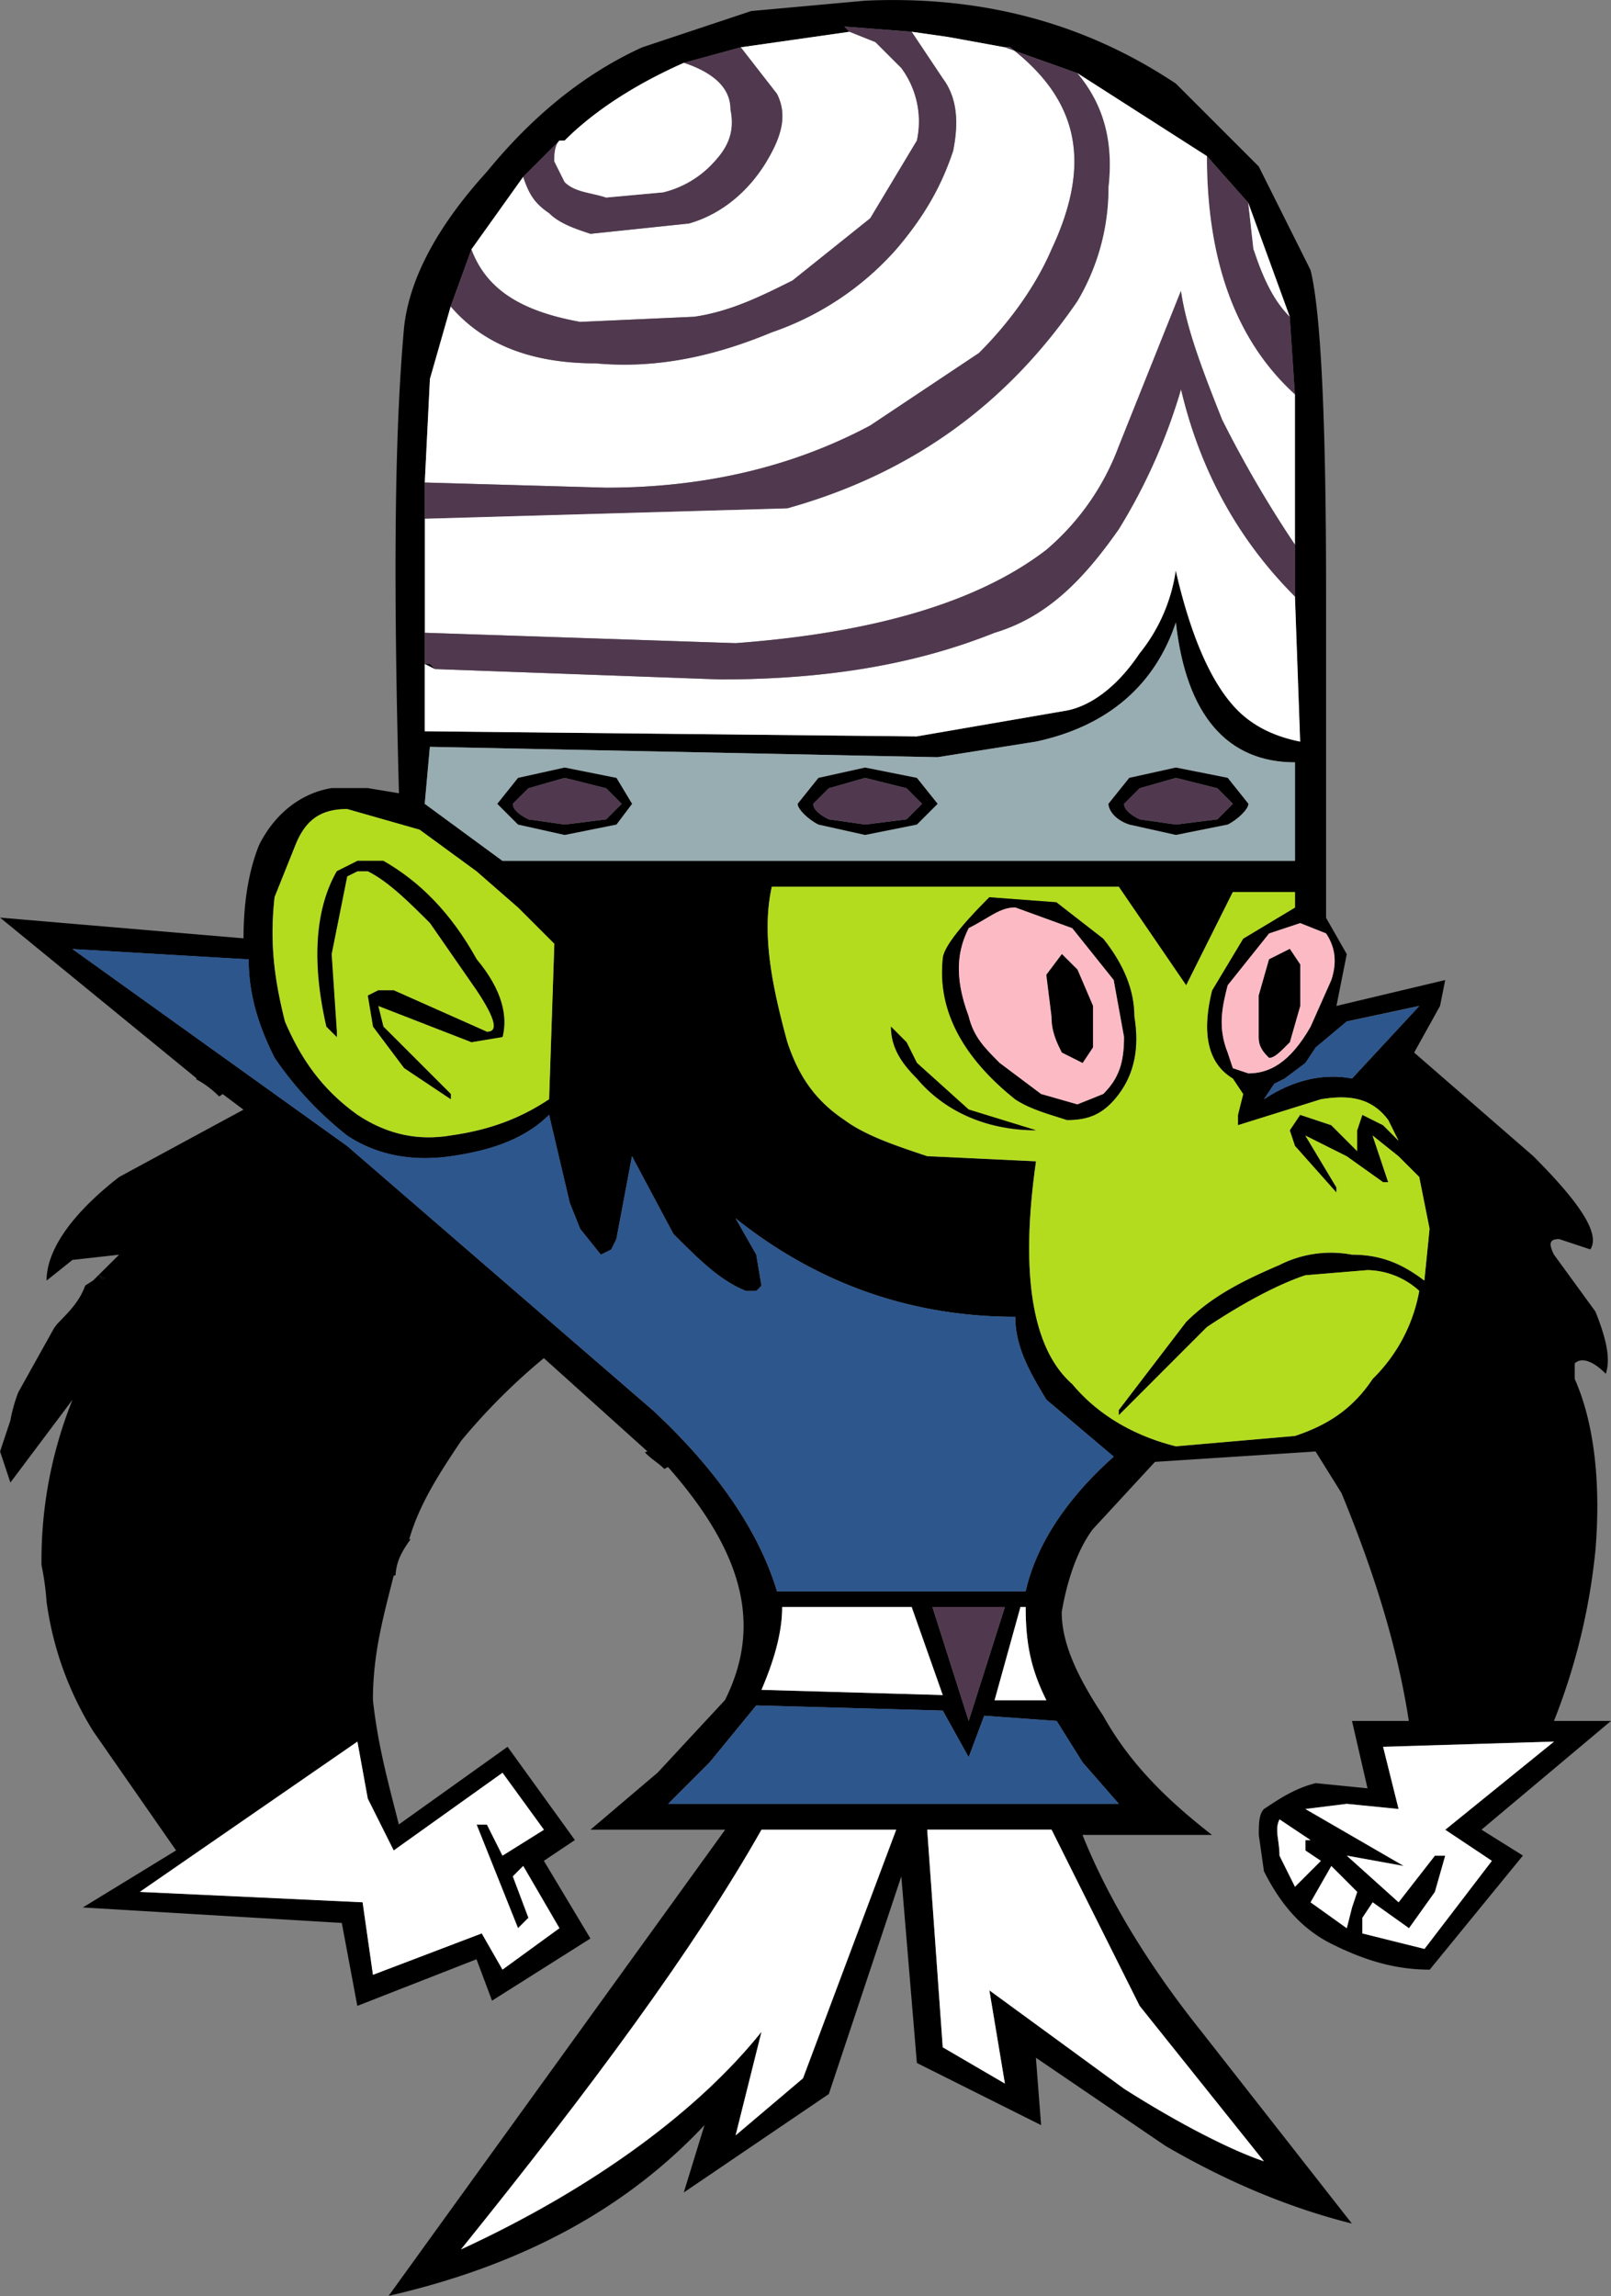 <svg id="b313ba69-ee38-4850-be61-3cc1fc4b9c4c" data-name="Layer 1" xmlns="http://www.w3.org/2000/svg" viewBox="0 0 497.74 709.22"><rect x="0" y="0" width="497.74" height="709.22" fill="#808080" stroke="none"/><defs><style>.be4499d9-5388-475a-8050-2172b92bd4fc{fill:#fcbbc4;}.a0460c07-47c4-4c17-bbdc-6732fbe55a34{fill:#fff;}.f59bffb9-b62e-49c5-bb03-6890497438a7{fill:#2d568c;}.b7e32df5-8bcf-4f8e-870a-3e8e12f436d4{fill:#50394f;}.f1c500f7-1f88-4817-a0e8-68b7ff7be62a{fill:#b3dc1f;}.ed4d0028-be7a-4c5a-9cc3-f9c3ea515b30{fill:#98adb2;}</style></defs><path d="M550.08,552.42H532.46a195.44,195.44,0,0,0,12.82-52.81c1.59-19.21,0-38.42-6.41-52.83V442c1.59-1.61,4.82-1.61,9.6,3.19,1.61-4.8,0-11.19-3.19-19.2l-12.82-17.61c-1.59-3.21-1.59-4.8,1.61-4.8l9.62,3.19c3.18-4.78-3.23-14.4-17.62-28.8l-36.81-32,8-14.4,1.6-8-33.61,8,3.19-16-6.39-11.21V203.52c0-52.81-1.61-86.43-4.8-99.23l-16-32-25.6-25.6c-28.82-19.21-60.83-27.21-96-25.62l-35.21,3.2L250.79,35.47q-26.4,12-48,38.41c-16,17.61-24,33.61-25.6,48-3.2,35.2-3.2,83.22-1.59,144l-9.62-1.6h-11.2c-9.6,1.6-17.6,8-22.4,17.6q-4.8,12-4.8,28.81l-75.22-6.4L113.15,354l-.28.17a29.62,29.62,0,0,1,7.18,5.37l1.1-.74,6.41,4.81-38.42,20.8c-14.41,11.21-22.41,22.4-22.41,32l8-6.39,14.41-1.61L83,414.49l.15.3a3,3,0,0,0,1.66.79c-.83.83-1.25,0-1.66-.79l-.25-.2-1.8,1.79-2,1.28-.43.28c-1.87,5.15-5.26,8.32-8.64,11.84-.34.44-.69.88-1,1.33L58,450.89a47.23,47.23,0,0,0-2.45,8.71l-3.19,9.59,3.19,9.6,19.2-25.6a133,133,0,0,0-9.59,51.06,86.11,86.11,0,0,1,1.57,11.36h0a101.36,101.36,0,0,0,14.41,40l25.6,36.8-28.8,17.62,80,4.78,4.8,25.62,36.82-14.4,4.8,12.79,30.4-19.2-14.39-24,9.59-6.41-20.8-28.81-33.6,24c-3.21-12.8-6.41-24-8-38.4,0-14.41,3.19-25.62,6.4-38.42l.58-.16c.29-4.73,2.31-7.82,4.72-11.23l-.51.19c3.21-11.21,9.62-20.81,16-30.4a191.43,191.43,0,0,1,25.62-25.62l32,28.8-.78.29c1.67,1.89,4.25,3.32,6,5.14l1-.54c-1.57-2.91-3.25-4.38-6.39-4.38,3.14,0,4.82,1.47,6.39,4.38l.13-.07c24,27.19,28.82,49.61,17.61,72l-20.8,22.4L234.78,586H276.4l-104,144C214,720.47,246,702.86,270,677.26l-6.4,20.81,44.81-30.41,22.4-67.22,4.81,57.62L374,677.26l-1.6-20.81,40,27.21q28.82,16.79,57.62,24l-46.41-59.22c-19.21-24-30.42-44.81-36.82-60.82h40c-14.4-11.2-25.6-22.41-33.61-36.82-9.59-14.39-12.8-24-12.8-32,1.6-9.59,4.8-19.19,9.6-25.6l19.21-20.8,49.61-3.21,8,12.82c11.21,27.2,17.6,49.61,20.82,70.41H470.06l4.79,20.81-16-1.6c-6.41,1.6-11.19,4.8-16,8-1.59,1.6-1.59,4.8-1.59,8l1.59,11.2c4.82,9.61,11.21,17.61,20.82,22.41s19.19,8,30.4,8L522.87,594l-12.8-8ZM468.44,336.36l22.42-4.8L470.06,354c-8-1.6-17.62,0-27.22,6.41l3.21-4.8,3.2-1.61,6.41-4.79,3.19-4.81Zm-6.39-27.21c3.2,4.8,3.2,9.6,1.61,14.41L457.25,338c-6.41,11.21-12.81,14.4-19.21,14.4l-4.79-1.6-1.6-4.8c-3.2-8-1.61-14.4,0-20.8l12.79-16,9.61-3.2ZM183.58,225.93v-56l1.59-32,6.41-22.4L198,97.89l8-11.2,8-11.21,11.2-11.2h1.6c9.61-9.6,22.41-17.6,36.82-24l17.6-4.8,33.61-4.8-1.6-1.61L334,30.67l11.21,1.6,17.6,3.2,22.41,8,40,25.61L438,83.49l12.8,35.21,1.6,24v62.41l1.61,44.81q-12-2.4-19.21-9.6-12-12-19.19-43.22a52.78,52.78,0,0,1-11.21,25.62c-6.41,9.6-14.41,16-22.41,17.6l-46.41,8-152-1.59Zm1.59,25.61L342,254.74l30.41-4.81c22.4-4.8,36.81-17.6,43.22-36.81,3.18,28.81,16,43.21,36.79,43.21v30.42H207.59l-24-17.61Zm-48,46.41,6.41-16c3.18-8,8-11.19,16-11.19l22.4,6.39L199.58,290l12.8,11.2,11.21,11.2-1.61,48c-9.6,6.39-19.21,9.6-30.4,11.2-9.61,1.6-19.21,0-28.82-6.4-11.19-8-17.6-17.6-22.4-28.81C137.16,323.56,135.56,312.35,137.16,298ZM174,592.43l33.62-24L220.39,586l-12.8,8-4.82-9.61h-3.19l12.8,32,3.21-3.2-4.82-12.8,3.21-3.21,11.2,19.21-17.59,12.8-6.41-11.19-33.61,12.79-3.2-22.4-68.82-3.21,67.21-46.41,3.2,17.61Zm126.44,70.41-20.8,17.62,8-32c-19.21,24-51.22,48-92.84,67.22,40-49.61,72-92.84,92.84-129.63h41.61Zm104-22.39,38.4,48c-9.59-3.2-25.6-11.2-43.2-22.4L358,635.65l4.8,28.8-19.2-11.2L338.81,586h38.42Zm-17.61-75.23L398,578H258.79l12.82-12.82L286,547.62l57.62,1.6,8,14.41,4.8-12.82,22.39,1.61Zm-35.2-12.8-11.21-35.21h22.4Zm16-35.21h1.6c0,11.21,1.59,19.21,6.4,28.82h-16Zm-24,27.21-56-1.61c4.8-11.19,6.39-19.19,6.39-25.6h40Zm25.61-32H292.41c-4.8-16-16-35.21-38.42-56l-94.42-81.62L74.73,314l54.43,3.21c0,11.2,3.2,20.8,8,30.41a108,108,0,0,0,22.41,24c9.6,6.4,20.8,8,32,6.4s22.4-4.8,30.4-12.8l6.41,27.2,3.2,8,6.4,8,3.2-1.61,1.59-3.19L247.6,378l12.8,24c8,8,14.39,14.39,22.4,17.6H286l1.61-1.6L286,408.38l-6.39-11.21c24,19.21,52.81,30.42,86.41,30.42,0,9.59,4.8,17.6,9.61,25.6l20.81,17.6C382,483.61,372.43,498,369.23,512.41Zm107.21-65.63c-6.38,9.61-14.39,14.41-24,17.62l-36.79,3.2c-12.82-3.2-24-9.6-32-19.21-12.82-11.21-16-35.21-11.21-68.82L338.81,378c-9.59-3.2-19.19-6.4-25.6-11.21-9.6-6.39-14.41-14.4-17.6-24-4.81-17.6-8-33.61-4.81-48H398l20.8,30.42,14.42-28.81h19.19v4.8l-16,9.6-9.61,16c-3.19,12.81-1.6,22.42,6.41,27.21l3.2,4.8-1.61,6.41v3.2l25.6-8c9.62-1.61,16,0,20.82,6.39l3.19,6.41-4.78-4.8-6.41-3.2-1.6,4.8v6.4l-8-8-9.61-3.2-3.21,4.8,1.6,4.8,12.81,14.4v-1.59l-9.59-16,12.78,6.4,11.23,8h1.59l-4.82-14.41,8,6.4,6.41,6.4,3.2,16-1.61,16c-6.39-4.8-12.78-8-22.39-8a35.1,35.1,0,0,0-22.4,3.2c-11.21,4.8-20.82,9.6-28.83,17.6L398,456.39V458l27.21-27.22c9.6-6.4,20.81-12.79,30.42-16l19.19-1.59a24.38,24.38,0,0,1,16,6.41A50.4,50.4,0,0,1,476.44,446.78Zm-24,156.86-4.78-9.6c0-4.81-1.61-8,0-11.22l9.59,6.41h-1.59v3.2l4.78,3.21Zm17.62,6.41-1.62,6.39-11.19-8,6.41-11.21,8,8Zm43.21-14.41-20.82,27.19-19.19-4.78v-4.81l3.18-4.8,11.23,8,8-11.21L498.86,594h-3.19l-11.22,14.4-16-14.4,17.62,3.19-30.4-17.6L468.44,578l16,1.59-4.78-19.21,52.79-1.6L498.86,586Z" transform="translate(-52.34 -20.86)"/><path d="M84.85,415.58a3,3,0,0,1-1.66-.79C83.6,415.61,84,416.41,84.85,415.58Z" transform="translate(-52.34 -20.86)"/><path d="M83.19,414.79l-.15-.3-.1.1Z" transform="translate(-52.34 -20.86)"/><path class="be4499d9-5388-475a-8050-2172b92bd4fc" d="M431.65,346l1.6,4.8,4.79,1.6c6.4,0,12.8-3.19,19.21-14.4l6.41-14.4c1.59-4.81,1.59-9.61-1.61-14.41l-8-3.2-9.61,3.2-12.79,16c-1.61,6.4-3.2,12.8,0,20.8Zm19.19-32,3.21,4.8v12.81l-3.21,11.2c-3.18,3.2-4.79,4.81-6.4,4.81-1.6-1.61-3.19-3.21-3.19-6.41v-12.8l3.19-11.2,6.4-3.21Z" transform="translate(-52.34 -20.86)"/><path d="M454.05,318.75l-3.21-4.8-6.4,3.21-3.19,11.2v12.8c0,3.2,1.59,4.8,3.19,6.41,1.61,0,3.22-1.61,6.4-4.81l3.21-11.2V318.75Z" transform="translate(-52.34 -20.86)"/><path class="a0460c07-47c4-4c17-bbdc-6732fbe55a34" d="M369.23,517.21h-1.6l-8,28.82h16c-4.81-9.61-6.4-17.61-6.4-28.82Z" transform="translate(-52.34 -20.86)"/><polygon class="f59bffb9-b62e-49c5-bb03-6890497438a7" points="334.49 544.36 326.49 531.56 304.09 529.95 299.29 542.76 291.29 528.35 233.66 526.76 219.27 544.36 206.45 557.18 345.7 557.18 334.49 544.36 334.49 544.36"/><polygon class="b7e32df5-8bcf-4f8e-870a-3e8e12f436d4" points="288.09 496.34 299.29 531.56 310.48 496.34 288.09 496.34 288.09 496.34"/><path class="a0460c07-47c4-4c17-bbdc-6732fbe55a34" d="M294,517.21c0,6.41-1.59,14.41-6.39,25.6l56,1.61L334,517.21Z" transform="translate(-52.34 -20.86)"/><path class="a0460c07-47c4-4c17-bbdc-6732fbe55a34" d="M300.41,662.84,329.22,586H287.61c-20.82,36.79-52.83,80-92.84,129.63,41.62-19.21,73.63-43.21,92.84-67.22l-8,32,20.8-17.62Z" transform="translate(-52.34 -20.86)"/><path class="a0460c07-47c4-4c17-bbdc-6732fbe55a34" d="M338.81,586l4.81,67.21,19.2,11.2-4.8-28.8,41.62,30.41c17.6,11.2,33.61,19.2,43.2,22.4l-38.4-48L377.23,586Z" transform="translate(-52.34 -20.86)"/><path class="a0460c07-47c4-4c17-bbdc-6732fbe55a34" d="M199.58,584.43h3.19l4.82,9.61,12.8-8-12.8-17.61-33.62,24-8-16-3.2-17.61L95.55,605.23l68.82,3.21,3.2,22.4,33.61-12.79,6.41,11.19,17.59-12.8L214,597.23l-3.21,3.21,4.82,12.8-3.21,3.2-12.8-32Z" transform="translate(-52.34 -20.86)"/><path class="a0460c07-47c4-4c17-bbdc-6732fbe55a34" d="M364.43,35.47h-1.61l-17.6-3.2L334,30.67l9.61,14.4c4.8,6.41,4.8,14.41,3.2,22.41-3.2,9.6-8,19.21-17.6,30.41A90.4,90.4,0,0,1,290.8,123.5c-19.19,8-36.81,11.2-54.41,9.59-20.8,0-35.21-6.39-44.81-17.59l-6.41,22.4-1.59,32,56,1.6q45.6,0,81.61-19.21l33.61-22.4c9.61-9.61,17.61-20.81,22.41-32,12.8-27.2,8-46.41-12.8-62.42Z" transform="translate(-52.34 -20.86)"/><path class="b7e32df5-8bcf-4f8e-870a-3e8e12f436d4" d="M362.82,35.47h1.61c20.8,16,25.6,35.22,12.8,62.42-4.8,11.2-12.8,22.4-22.41,32l-33.61,22.4q-36,19.2-81.61,19.21l-56-1.6v11.2l112-3.2c40-11.2,68.82-33.61,89.62-64a68.42,68.42,0,0,0,9.6-35.2c1.61-14.41-1.6-25.62-9.6-35.22l-22.41-8Z" transform="translate(-52.34 -20.86)"/><path class="b7e32df5-8bcf-4f8e-870a-3e8e12f436d4" d="M425.24,69.08h0c0,33.61,9.6,57.62,27.2,73.63l-1.6-24c-4.79-4.81-8-11.21-11.19-20.81L438,83.49l-12.8-14.41Z" transform="translate(-52.34 -20.86)"/><path class="a0460c07-47c4-4c17-bbdc-6732fbe55a34" d="M439.65,97.89c3.19,9.6,6.4,16,11.19,20.81L438,83.49l1.61,14.4Z" transform="translate(-52.34 -20.86)"/><path class="a0460c07-47c4-4c17-bbdc-6732fbe55a34" d="M292.41,49.87c3.2,6.4,1.59,12.81-3.21,20.82s-12.8,16-24,19.2l-30.42,3.19c-4.8-1.59-9.6-3.19-12.8-6.39-4.8-3.2-6.39-6.41-8-11.21l-8,11.21-8,11.2c4.8,12.81,16,19.2,33.62,22.4l35.2-1.59c11.21-1.61,20.82-6.41,30.42-11.21l24-19.21,14.41-24a27.75,27.75,0,0,0-4.81-22.41l-8-8-8-3.2-33.61,4.8,11.21,14.4Z" transform="translate(-52.34 -20.86)"/><path class="b7e32df5-8bcf-4f8e-870a-3e8e12f436d4" d="M289.2,70.69c4.8-8,6.41-14.42,3.21-20.82L281.2,35.47l-17.6,4.8Q278,45.07,278,54.68c1.61,8-1.6,12.8-6.39,17.6a30.93,30.93,0,0,1-14.42,8l-17.59,1.6c-4.82-1.6-9.62-1.6-12.82-4.8l-3.19-6.39c0-1.61,0-4.81,1.59-6.41h0L214,75.48h0c1.61,4.8,3.2,8,8,11.21,3.2,3.2,8,4.8,12.8,6.39l30.42-3.19c11.2-3.2,19.21-11.2,24-19.2Z" transform="translate(-52.34 -20.86)"/><path class="b7e32df5-8bcf-4f8e-870a-3e8e12f436d4" d="M313.21,29.06l1.6,1.61,8,3.2,8,8a27.75,27.75,0,0,1,4.81,22.41l-14.41,24-24,19.21c-9.6,4.8-19.21,9.6-30.42,11.21l-35.2,1.59c-17.61-3.2-28.82-9.59-33.62-22.4h0l-6.39,17.61c9.6,11.2,24,17.59,44.81,17.59,17.6,1.61,35.22-1.59,54.41-9.59a90.4,90.4,0,0,0,38.42-25.61c9.59-11.2,14.4-20.81,17.6-30.41,1.6-8,1.6-16-3.2-22.41L334,30.67l-20.8-1.61Z" transform="translate(-52.34 -20.86)"/><path class="a0460c07-47c4-4c17-bbdc-6732fbe55a34" d="M225.18,64.28c-1.59,1.6-1.59,4.8-1.59,6.41l3.19,6.39c3.2,3.2,8,3.2,12.82,4.8l17.59-1.6a30.93,30.93,0,0,0,14.42-8c4.79-4.8,8-9.6,6.39-17.6q0-9.61-14.4-14.41c-14.41,6.41-27.21,14.41-36.82,24Z" transform="translate(-52.34 -20.86)"/><path class="a0460c07-47c4-4c17-bbdc-6732fbe55a34" d="M454.05,249.93l-1.61-44.81c-16-16-28.79-36.81-35.2-64A177.14,177.14,0,0,1,398,184.31c-11.2,16-22.4,27.21-38.4,32-24,9.61-51.22,14.41-84.84,14.41l-88-3.2-3.19-1.6v20.81l152,1.59,46.41-8c8-1.59,16-8,22.41-17.6a52.78,52.78,0,0,0,11.21-25.62q7.19,31.21,19.19,43.22,7.21,7.2,19.21,9.6Z" transform="translate(-52.34 -20.86)"/><polygon points="132.84 205.06 131.24 205.06 134.43 206.66 132.84 205.06 132.84 205.06"/><path class="a0460c07-47c4-4c17-bbdc-6732fbe55a34" d="M425.24,69.08l-40-25.61c8,9.6,11.21,20.81,9.6,35.22a68.42,68.42,0,0,1-9.6,35.2c-20.8,30.41-49.61,52.82-89.62,64l-112,3.2v35.21l96,3.21q64.8-4.82,96-28.81a77.33,77.33,0,0,0,22.4-32l19.21-48c1.59,11.2,6.41,24,12.8,40a354.44,354.44,0,0,0,22.4,38.4v-46.4c-17.6-16-27.2-40-27.2-73.63Z" transform="translate(-52.34 -20.86)"/><path class="b7e32df5-8bcf-4f8e-870a-3e8e12f436d4" d="M430,150.71c-6.39-16-11.21-28.81-12.8-40l-19.21,48a77.33,77.33,0,0,1-22.4,32q-31.22,24-96,28.81l-96-3.21v9.61h1.59l1.6,1.6,88,3.2c33.62,0,60.83-4.8,84.84-14.41,16-4.8,27.2-16,38.4-32a177.14,177.14,0,0,0,19.21-43.21c6.41,27.21,19.21,48,35.2,64v-16a354.44,354.44,0,0,1-22.4-38.4Z" transform="translate(-52.34 -20.86)"/><path class="f1c500f7-1f88-4817-a0e8-68b7ff7be62a" d="M222,360.37l1.61-48-11.21-11.2L199.58,290,182,277.14l-22.4-6.39c-8,0-12.82,3.19-16,11.19l-6.41,16c-1.6,14.4,0,25.61,3.2,38.41,4.8,11.21,11.21,20.81,22.4,28.81,9.61,6.4,19.21,8,28.82,6.4,11.19-1.6,20.8-4.81,30.4-11.2Zm-14.39-19.21-9.62,1.6-28.8-11.2,1.59,6.4,4.82,4.8,16,16v1.61l-14.41-9.61-9.6-12.8-1.61-9.6,3.21-1.61H174l28.8,12.81c3.21,0,3.21-3.2-3.19-12.81L185.17,306c-6.41-6.4-12.8-12.8-19.21-16h-3.2l-3.19,1.6-4.81,24,1.61,24v1.6l-3.21-3.2c-4.8-20.8-3.2-36.81,3.21-48l6.39-3.2h8c11.21,6.4,20.82,16,28.82,30.41,8,9.59,9.6,17.59,8,24Z" transform="translate(-52.34 -20.86)"/><path d="M198,342.76l9.62-1.6c1.59-6.41,0-14.41-8-24-8-14.41-17.61-24-28.82-30.41h-8l-6.39,3.2c-6.41,11.2-8,27.21-3.21,48l3.21,3.2v-1.6l-1.61-24,4.81-24,3.19-1.6H166c6.41,3.2,12.8,9.6,19.21,16l14.41,20.8c6.4,9.61,6.4,12.81,3.19,12.81L174,326.75h-4.8L166,328.36l1.61,9.6,9.6,12.8,14.41,9.61v-1.61l-16-16-4.82-4.8-1.59-6.4,28.8,11.2Z" transform="translate(-52.34 -20.86)"/><path class="f1c500f7-1f88-4817-a0e8-68b7ff7be62a" d="M290.8,294.74c-3.19,14.41,0,30.42,4.81,48,3.19,9.6,8,17.61,17.6,24,6.41,4.81,16,8,25.6,11.21l33.62,1.6c-4.8,33.61-1.61,57.61,11.21,68.82,8,9.61,19.19,16,32,19.21l36.79-3.2c9.61-3.21,17.62-8,24-17.62a50.45,50.45,0,0,0,14.41-27.19,24.38,24.38,0,0,0-16-6.41l-19.19,1.59c-9.61,3.22-20.82,9.61-30.42,16L398,458v-1.61l20.8-27.21c8-8,17.62-12.8,28.83-17.6a35.1,35.1,0,0,1,22.4-3.2c9.61,0,16,3.2,22.39,8l1.61-16-3.2-16-6.41-6.4-8-6.4L481.26,386h-1.59l-11.23-8-12.78-6.4,9.59,16v1.59l-12.81-14.4-1.6-4.8,3.21-4.8,9.61,3.2,8,8V370l1.6-4.8,6.41,3.2,4.78,4.8-3.19-6.41c-4.81-6.39-11.2-8-20.82-6.39l-25.6,8v-3.2l1.61-6.41-3.2-4.8c-8-4.79-9.6-14.4-6.41-27.21l9.61-16,16-9.6v-4.8H433.25l-14.42,28.81L398,294.74ZM327.62,338l4.8,4.8,3.2,6.41,16,14.4,20.8,6.4h0c-16,0-28.81-6.4-36.81-16-4.81-4.79-8-9.6-8-16ZM358,298l20.8,1.6,14.41,11.2q9.61,12,9.6,24,2.42,14.42-4.8,24c-4.8,6.41-9.59,8-16,8-4.8-1.59-11.21-3.19-16-6.39-16-12.8-24-27.21-22.4-43.21q0-4.82,14.4-19.21Z" transform="translate(-52.34 -20.86)"/><path d="M332.42,342.76l-4.8-4.8c0,6.4,3.19,11.21,8,16,8,9.61,20.81,16,36.81,16h0l-20.8-6.4-16-14.4-3.2-6.41Z" transform="translate(-52.34 -20.86)"/><path d="M378.82,299.55,358,298q-14.4,14.4-14.4,19.21c-1.6,16,6.4,30.41,22.4,43.21,4.8,3.2,11.21,4.8,16,6.39,6.41,0,11.2-1.59,16-8s6.41-14.4,4.8-24q0-12-9.6-24l-14.41-11.2Zm-27.19,35.2c-4.81-12.8-3.21-20.8,0-27.2,6.39-3.2,9.59-6.4,14.39-6.4l17.62,6.4,12.8,16,3.2,17.6c0,8-1.61,12.8-6.41,17.6l-8,3.21L374,358.76l-12.81-9.59c-4.79-4.81-8-8-9.59-14.42Z" transform="translate(-52.34 -20.86)"/><path class="be4499d9-5388-475a-8050-2172b92bd4fc" d="M351.63,307.55c-3.21,6.4-4.81,14.4,0,27.2,1.59,6.41,4.8,9.61,9.59,14.42L374,358.76l11.2,3.21,8-3.21c4.8-4.8,6.41-9.59,6.41-17.6l-3.2-17.6-12.8-16L366,301.15c-4.8,0-8,3.2-14.39,6.4Zm24,14.4,4.8-6.39,4.8,4.79,4.8,11.21v12.8l-3.2,4.81-6.4-3.21c-1.61-3.2-3.2-6.4-3.2-11.21l-1.6-12.8Z" transform="translate(-52.34 -20.86)"/><path d="M380.43,315.56l-4.8,6.39,1.6,12.8c0,4.81,1.59,8,3.2,11.21l6.4,3.21,3.2-4.81v-12.8l-4.8-11.21-4.8-4.79Z" transform="translate(-52.34 -20.86)"/><path class="ed4d0028-be7a-4c5a-9cc3-f9c3ea515b30" d="M415.65,213.12c-6.41,19.21-20.82,32-43.22,36.81L342,254.74l-156.85-3.2-1.59,17.6,24,17.61H452.44V256.33c-20.79,0-33.61-14.4-36.79-43.21ZM305.21,275.54c-3.21-1.6-6.41-4.79-6.41-6.4l6.41-8,14.41-3.19,16,3.19,6.4,8-6.4,6.4-16,3.21-14.41-3.21Zm-92.83,0-6.4-6.4,6.4-8,14.4-3.19,16,3.19,4.82,8-4.82,6.4-16,3.21-14.4-3.21Zm188.86-14.41,14.41-3.19,16,3.19,6.39,8c0,1.61-3.2,4.8-6.39,6.4l-16,3.21-14.41-3.21c-4.8-1.6-6.41-4.79-6.41-6.4l6.41-8Z" transform="translate(-52.34 -20.86)"/><path d="M298.8,269.14c0,1.61,3.2,4.8,6.41,6.4l14.41,3.21,16-3.21,6.4-6.4-6.4-8-16-3.19-14.41,3.19-6.41,8Zm4.81,0,4.8-4.8,11.21-3.21,12.8,3.21,4.8,4.8-4.8,4.8-12.8,1.6-11.21-1.6c-3.2-1.6-4.8-3.19-4.8-4.8Z" transform="translate(-52.34 -20.86)"/><path class="b7e32df5-8bcf-4f8e-870a-3e8e12f436d4" d="M308.41,264.34l-4.8,4.8c0,1.61,1.6,3.2,4.8,4.8l11.21,1.6,12.8-1.6,4.8-4.8-4.8-4.8-12.8-3.21-11.21,3.21Z" transform="translate(-52.34 -20.86)"/><path d="M206,269.14l6.4,6.4,14.4,3.21,16-3.21,4.82-6.4-4.82-8-16-3.19-14.4,3.19-6.4,8Zm4.79,0,4.82-4.8,11.19-3.21,12.82,3.21,4.79,4.8-4.79,4.8-12.82,1.6-11.19-1.6c-3.21-1.6-4.82-3.19-4.82-4.8Z" transform="translate(-52.34 -20.86)"/><path class="b7e32df5-8bcf-4f8e-870a-3e8e12f436d4" d="M215.59,264.34l-4.82,4.8c0,1.61,1.61,3.2,4.82,4.8l11.19,1.6,12.82-1.6,4.79-4.8-4.79-4.8-12.82-3.21-11.19,3.21Z" transform="translate(-52.34 -20.86)"/><path d="M415.65,257.94l-14.41,3.19-6.41,8c0,1.61,1.61,4.8,6.41,6.4l14.41,3.21,16-3.21c3.19-1.6,6.39-4.79,6.39-6.4l-6.39-8-16-3.19Zm0,17.6-11.21-1.6c-3.2-1.6-4.8-3.19-4.8-4.8l4.8-4.8,11.21-3.21,12.8,3.21,4.8,4.8-4.8,4.8-12.8,1.6Z" transform="translate(-52.34 -20.86)"/><path class="b7e32df5-8bcf-4f8e-870a-3e8e12f436d4" d="M404.44,273.94l11.21,1.6,12.8-1.6,4.8-4.8-4.8-4.8-12.8-3.21-11.21,3.21-4.8,4.8c0,1.61,1.6,3.2,4.8,4.8Z" transform="translate(-52.34 -20.86)"/><path class="f59bffb9-b62e-49c5-bb03-6890497438a7" d="M468.44,336.36l-9.59,8-3.19,4.81L449.25,354l-3.2,1.61-3.21,4.8c9.6-6.41,19.21-8,27.22-6.41l20.8-22.4-22.42,4.8Z" transform="translate(-52.34 -20.86)"/><path class="f59bffb9-b62e-49c5-bb03-6890497438a7" d="M375.63,453.19c-4.81-8-9.61-16-9.61-25.6-33.6,0-62.41-11.21-86.41-30.42L286,408.38l1.61,9.61-1.61,1.6h-3.2c-8-3.21-14.4-9.6-22.4-17.6l-12.8-24-4.82,25.61-1.59,3.19-3.2,1.61-6.4-8-3.2-8L222,365.17c-8,8-19.21,11.2-30.4,12.8s-22.41,0-32-6.4a108,108,0,0,1-22.41-24c-4.8-9.61-8-19.21-8-30.41L74.73,314l84.84,60.82L254,456.39c22.41,20.81,33.62,40,38.42,56h76.82c3.2-14.39,12.8-28.8,27.21-41.62Z" transform="translate(-52.34 -20.86)"/><polygon class="a0460c07-47c4-4c17-bbdc-6732fbe55a34" points="432.12 587.58 443.33 573.18 446.52 573.18 443.33 584.37 435.33 595.58 424.11 587.58 420.92 592.37 420.92 597.19 440.12 601.97 460.93 574.77 446.52 565.18 480.13 537.95 427.33 539.56 432.12 558.77 416.11 557.18 403.32 558.77 433.72 576.37 416.11 573.18 432.12 587.58 432.12 587.58"/><path class="a0460c07-47c4-4c17-bbdc-6732fbe55a34" d="M447.66,582.82c-1.61,3.22,0,6.41,0,11.22l4.78,9.6,8-8-4.78-3.21v-3.2h1.59l-9.59-6.41Z" transform="translate(-52.34 -20.86)"/><polygon class="a0460c07-47c4-4c17-bbdc-6732fbe55a34" points="416.11 595.58 417.72 589.18 419.33 584.37 411.33 576.37 404.92 587.58 416.11 595.58 416.11 595.58"/></svg>